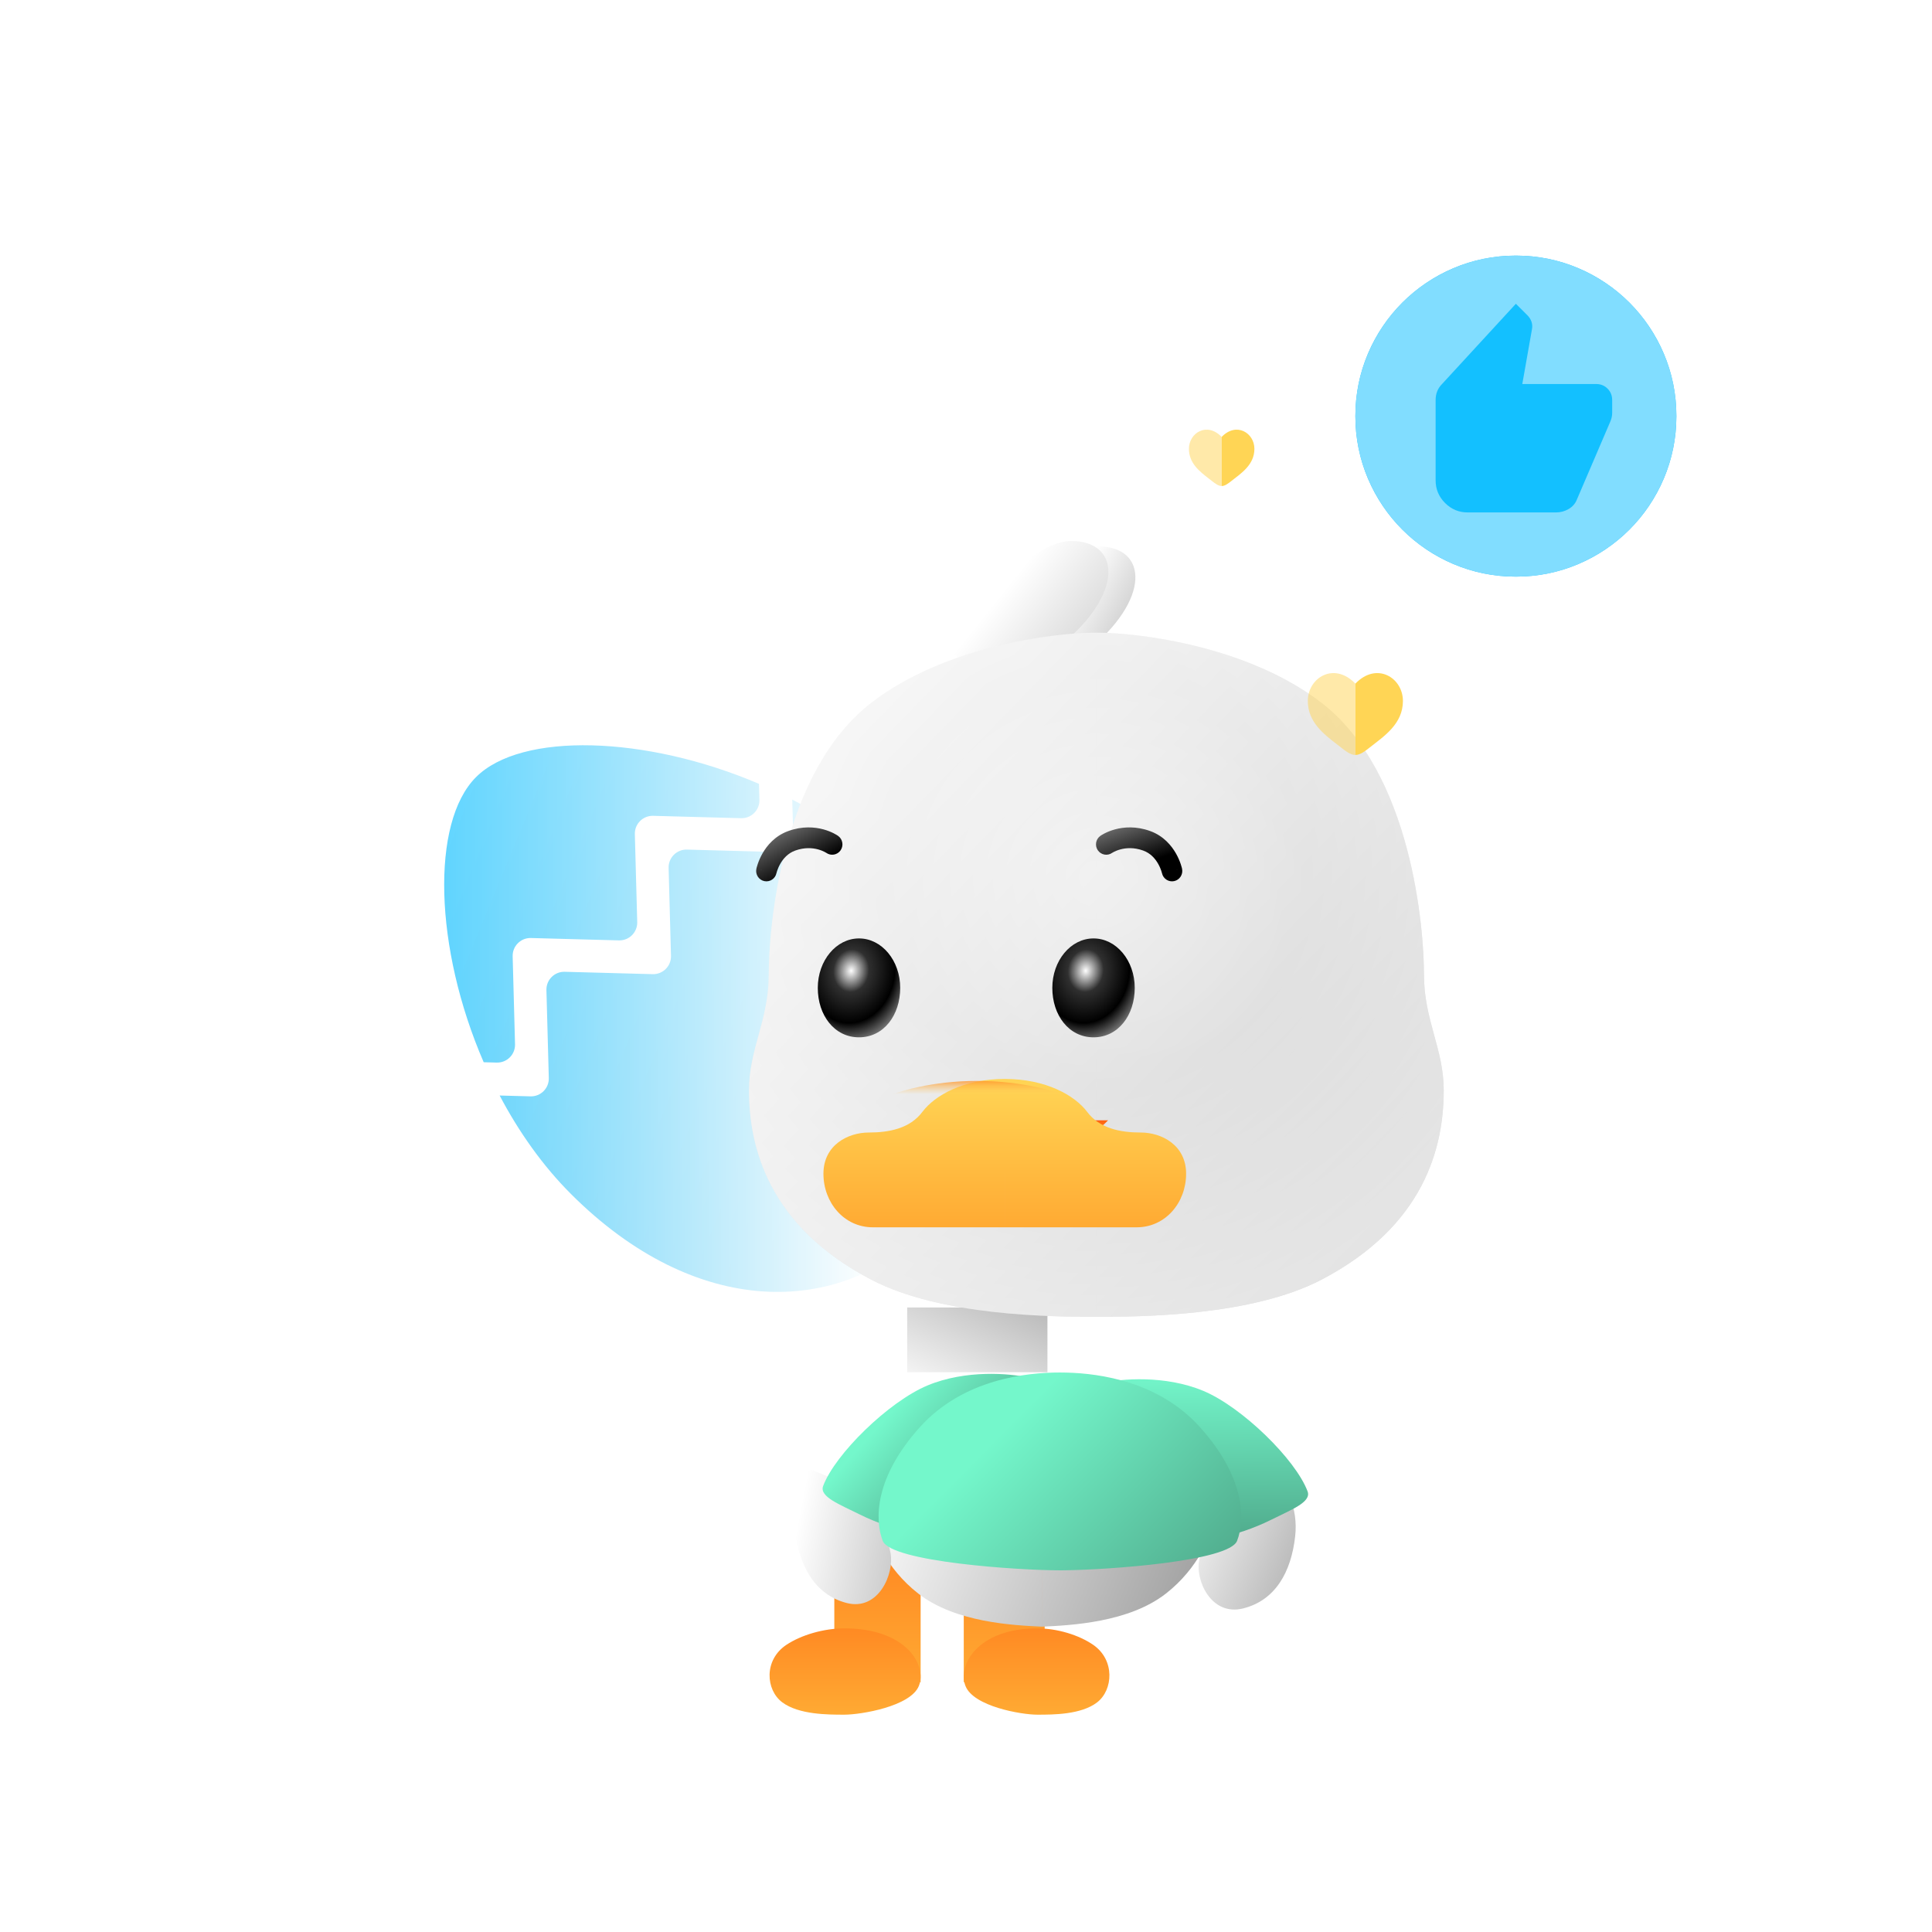 <svg width="325" height="325" viewBox="0 0 325 325" fill="none" xmlns="http://www.w3.org/2000/svg">
<rect width="325" height="325" fill="white"/>
<g filter="url(#filter0_iiii_457_163)">
<path d="M82.475 155.998C82.429 154.278 83.835 152.872 85.555 152.918L100.349 153.318C102.069 153.364 103.476 151.957 103.43 150.238L103.275 144.503C109.479 147.73 115.311 151.799 120.202 156.691C141.178 177.667 140.995 201.73 126.04 216.686C111.085 231.641 87.021 231.824 66.045 210.848C61.251 206.053 57.247 200.355 54.05 194.287L59.24 194.428C60.96 194.474 62.366 193.067 62.32 191.348L61.92 176.553C61.873 174.834 63.28 173.427 65 173.473L79.795 173.872C81.515 173.919 82.921 172.512 82.875 170.793L82.475 155.998ZM50.079 140.724C57.671 133.131 78.594 133.698 97.675 141.857L97.749 144.557C97.795 146.276 96.388 147.683 94.668 147.637L79.874 147.237C78.154 147.191 76.748 148.597 76.794 150.317L77.194 165.112C77.24 166.831 75.834 168.238 74.114 168.191L59.319 167.792C57.599 167.746 56.192 169.152 56.239 170.872L56.639 185.667C56.685 187.386 55.278 188.793 53.559 188.747L51.366 188.688C43.057 169.51 42.437 148.366 50.079 140.724Z" fill="url(#paint0_linear_457_163)"/>
</g>
<rect x="25" y="117" width="135" height="144" fill="url(#paint1_linear_457_163)"/>
<g filter="url(#filter1_iii_457_163)">
<path d="M181.705 92.908C175.006 92.908 164.959 104.8 160.772 110.746C163.331 113.719 170.68 117.881 179.612 110.746C190.776 101.827 190.078 92.908 181.705 92.908Z" fill="url(#paint2_linear_457_163)"/>
</g>
<g filter="url(#filter2_iii_457_163)">
<path d="M177.167 92C170.469 92 160.421 103.892 156.235 109.838C158.793 112.811 166.143 116.973 175.074 109.838C186.238 100.919 185.54 92 177.167 92Z" fill="url(#paint3_linear_457_163)"/>
</g>
<g filter="url(#filter3_iiii_457_163)">
<path d="M145.348 283.286V267.128L159.866 268.475V287.999L145.348 283.286Z" fill="url(#paint4_linear_457_163)"/>
</g>
<g filter="url(#filter4_iiii_457_163)">
<path d="M137.293 281.689C139.792 280.029 143.563 278.924 147.04 278.924C157.483 278.924 160.964 285.146 159.572 288.603C158.179 292.06 149.825 293.442 147.04 293.442C144.255 293.442 139.382 293.442 136.597 291.368C133.812 289.294 133.448 284.245 137.293 281.689Z" fill="url(#paint5_linear_457_163)"/>
</g>
<g filter="url(#filter5_iiii_457_163)">
<path d="M180.734 283.286V267.128L167.123 268.475V287.999L180.734 283.286Z" fill="url(#paint6_linear_457_163)"/>
</g>
<g filter="url(#filter6_iiii_457_163)">
<path d="M188.89 281.689C186.48 280.029 182.845 278.924 179.491 278.924C169.421 278.924 166.064 285.146 167.407 288.603C168.75 292.06 176.806 293.442 179.491 293.442C182.177 293.442 186.876 293.442 189.561 291.368C192.247 289.294 192.598 284.245 188.89 281.689Z" fill="url(#paint7_linear_457_163)"/>
</g>
<g filter="url(#filter7_i_457_163)">
<path d="M152.607 230.832V219.944H176.2V230.832H152.607Z" fill="url(#paint8_linear_457_163)"/>
</g>
<g filter="url(#filter8_iii_457_163)">
<path d="M164.432 221.513C156.907 221.513 138.319 221.399 126.584 215.274C109.32 206.261 105.995 193.089 106 183.383C106.004 176.45 109.32 171.598 109.321 163.972C109.321 156.346 111.31 130.002 126.584 118.216C138.804 108.787 156.907 106.43 164.432 106.43V221.513ZM164.433 106.43C171.957 106.43 190.061 108.787 202.281 118.216C217.554 130.002 219.544 156.346 219.544 163.972C219.544 171.598 222.86 176.45 222.864 183.383C222.869 193.089 219.544 206.261 202.281 215.274C190.546 221.399 171.958 221.513 164.433 221.513V106.43Z" fill="url(#paint9_linear_457_163)"/>
<path d="M164.432 221.513C156.907 221.513 138.319 221.399 126.584 215.274C109.32 206.261 105.995 193.089 106 183.383C106.004 176.45 109.32 171.598 109.321 163.972C109.321 156.346 111.31 130.002 126.584 118.216C138.804 108.787 156.907 106.43 164.432 106.43V221.513ZM164.433 106.43C171.957 106.43 190.061 108.787 202.281 118.216C217.554 130.002 219.544 156.346 219.544 163.972C219.544 171.598 222.86 176.45 222.864 183.383C222.869 193.089 219.544 206.261 202.281 215.274C190.546 221.399 171.958 221.513 164.433 221.513V106.43Z" fill="url(#paint10_radial_457_163)" fill-opacity="0.5"/>
</g>
<g filter="url(#filter9_iii_457_163)">
<path d="M165.299 259.773V273.638C160.446 273.407 150.74 272.945 144.501 268.092C138.955 263.778 136.875 258.154 136.181 255.612L165.299 259.773ZM194.42 255.612C193.726 258.154 191.647 263.778 186.1 268.092C179.861 272.945 170.155 273.407 165.302 273.638V259.773L194.42 255.612Z" fill="url(#paint11_linear_457_163)"/>
</g>
<g filter="url(#filter10_iii_457_163)">
<path d="M123.657 257.002C123.118 251.943 125.227 248.336 126.348 247.165L136.438 251.38C137.335 253.488 139.264 258.407 139.802 261.217C140.475 264.731 137.783 271.054 132.401 269.649C127.018 268.244 124.33 263.325 123.657 257.002Z" fill="url(#paint12_linear_457_163)"/>
</g>
<g filter="url(#filter11_iiii_457_163)">
<path d="M143.002 230.068C149.477 227.362 156.941 228.038 159.863 228.715L138.955 254.424C137.831 254.199 134.774 253.342 131.536 251.718C128.299 250.094 124.792 248.786 125.466 246.982C127.49 241.57 136.527 232.774 143.002 230.068Z" fill="url(#paint13_linear_457_163)"/>
</g>
<g filter="url(#filter12_iii_457_163)">
<path d="M207.873 258.424C208.411 253.567 206.303 250.105 205.181 248.98L195.091 253.028C194.194 255.051 192.266 259.773 191.727 262.471C191.055 265.844 193.746 271.915 199.128 270.566C204.511 269.216 207.2 264.495 207.873 258.424Z" fill="url(#paint14_linear_457_163)"/>
</g>
<g filter="url(#filter13_iiii_457_163)">
<path d="M189.429 230.975C182.954 228.269 175.491 228.945 172.568 229.622L193.476 255.331C194.6 255.106 197.658 254.249 200.895 252.625C204.132 251.001 207.639 249.693 206.965 247.889C204.942 242.476 195.904 233.681 189.429 230.975Z" fill="url(#paint15_linear_457_163)"/>
</g>
<g filter="url(#filter14_iiii_457_163)">
<path d="M166.396 227.896C172.167 228.042 181.998 229.452 188.867 237.086C196.512 245.582 196.469 252.662 195.1 256.203C193.773 259.632 173.553 261.068 165.989 261.155L165.298 261.159C158.366 261.159 136.865 259.743 135.496 256.203C134.127 252.662 134.085 245.583 141.729 237.086C149.057 228.943 159.754 227.881 165.298 227.881L166.396 227.896Z" fill="url(#paint16_linear_457_163)"/>
</g>
<g filter="url(#filter15_ii_457_163)">
<path d="M163.916 205.003C158.044 205.003 153.15 201.305 151.438 199.456H163.916V205.003ZM176.396 199.456C174.683 201.305 169.789 205.003 163.917 205.003V199.456H176.396Z" fill="url(#paint17_linear_457_163)"/>
</g>
<g filter="url(#filter16_iii_457_163)">
<path d="M164.022 199.457H141.837C136.985 199.457 133.518 195.297 133.518 190.445C133.518 185.592 137.678 183.512 141.144 183.512C144.61 183.512 148.077 182.819 150.157 180.046C152.237 177.273 157.09 174.499 164.022 174.499V199.457ZM164.023 174.499C170.956 174.499 175.808 177.273 177.888 180.046C179.968 182.819 183.435 183.512 186.901 183.512C190.367 183.512 194.527 185.592 194.527 190.445C194.527 195.297 191.06 199.457 186.208 199.457H164.023V174.499Z" fill="url(#paint18_linear_457_163)"/>
</g>
<path d="M151.434 166.18C151.434 170.775 148.661 174.499 144.501 174.499C140.341 174.499 137.568 170.775 137.568 166.18C137.568 161.586 140.672 157.861 144.501 157.861C148.33 157.861 151.434 161.586 151.434 166.18Z" fill="url(#paint19_radial_457_163)"/>
<path d="M190.886 166.18C190.886 170.775 188.113 174.499 183.953 174.499C179.794 174.499 177.021 170.775 177.021 166.18C177.021 161.586 180.124 157.861 183.953 157.861C187.782 157.861 190.886 161.586 190.886 166.18Z" fill="url(#paint20_radial_457_163)"/>
<path d="M132.598 139.798C134.966 138.941 137.035 139.115 138.516 139.517C139.252 139.717 139.843 139.973 140.259 140.185C140.468 140.292 140.635 140.388 140.756 140.462C140.816 140.499 140.866 140.531 140.903 140.556C140.922 140.569 140.939 140.58 140.952 140.589C140.958 140.593 140.964 140.598 140.969 140.601C140.972 140.603 140.974 140.605 140.976 140.607L140.98 140.608L140.982 140.609C140.982 140.61 140.978 140.617 140.081 141.904L140.983 140.611C141.763 141.165 141.95 142.253 141.402 143.041C140.852 143.829 139.775 144.018 138.994 143.464L138.995 143.467L138.998 143.468C139 143.469 139.001 143.47 139.002 143.471C139.004 143.472 139.007 143.473 139.008 143.473C139.009 143.475 139.009 143.475 139.006 143.473C139 143.47 138.984 143.459 138.959 143.443C138.909 143.413 138.821 143.361 138.701 143.3C138.459 143.177 138.089 143.015 137.618 142.887C136.685 142.634 135.351 142.51 133.765 143.084C132.544 143.525 131.758 144.428 131.255 145.315C131.005 145.755 130.84 146.166 130.739 146.463C130.689 146.61 130.657 146.726 130.637 146.798C130.628 146.834 130.622 146.859 130.619 146.872L130.617 146.871C130.422 147.813 129.507 148.418 128.573 148.221C127.639 148.024 127.04 147.099 127.235 146.156L128.901 146.508C127.235 146.157 127.235 146.156 127.235 146.155V146.153L127.236 146.151C127.237 146.148 127.237 146.145 127.238 146.143C127.239 146.137 127.24 146.131 127.242 146.124C127.245 146.109 127.25 146.09 127.255 146.068C127.265 146.024 127.28 145.966 127.298 145.896C127.336 145.755 127.392 145.562 127.47 145.331C127.625 144.874 127.875 144.251 128.256 143.58C129.013 142.244 130.354 140.61 132.598 139.798Z" fill="url(#paint21_linear_457_163)"/>
<path d="M193.484 139.798C191.116 138.941 189.047 139.115 187.566 139.517C186.83 139.717 186.239 139.973 185.823 140.185C185.614 140.292 185.447 140.388 185.326 140.462C185.266 140.499 185.216 140.531 185.179 140.556C185.16 140.569 185.143 140.58 185.13 140.589C185.124 140.593 185.118 140.598 185.113 140.601C185.11 140.603 185.108 140.605 185.106 140.607L185.102 140.608L185.1 140.609C185.1 140.61 185.104 140.617 186.001 141.904L185.099 140.611C184.319 141.165 184.132 142.253 184.68 143.041C185.23 143.829 186.307 144.018 187.088 143.464L187.087 143.467L187.084 143.468C187.083 143.469 187.081 143.47 187.08 143.471C187.078 143.472 187.075 143.473 187.074 143.473C187.073 143.475 187.073 143.475 187.076 143.473C187.082 143.47 187.098 143.459 187.123 143.443C187.173 143.413 187.261 143.361 187.381 143.3C187.623 143.177 187.993 143.015 188.464 142.887C189.397 142.634 190.732 142.51 192.317 143.084C193.538 143.525 194.324 144.428 194.828 145.315C195.077 145.755 195.242 146.166 195.343 146.463C195.393 146.61 195.425 146.726 195.445 146.798C195.454 146.834 195.461 146.859 195.463 146.872L195.465 146.871C195.66 147.813 196.575 148.418 197.509 148.221C198.443 148.024 199.042 147.099 198.847 146.156L197.181 146.508C198.847 146.157 198.847 146.156 198.847 146.155V146.153L198.846 146.151C198.845 146.148 198.845 146.145 198.844 146.143C198.843 146.137 198.842 146.131 198.84 146.124C198.837 146.109 198.832 146.09 198.827 146.068C198.817 146.024 198.802 145.966 198.784 145.896C198.746 145.755 198.69 145.562 198.612 145.331C198.457 144.874 198.207 144.251 197.826 143.58C197.069 142.244 195.728 140.61 193.484 139.798Z" fill="url(#paint22_linear_457_163)"/>
<path d="M164.401 181.832C156.688 181.832 150.904 183.647 148.976 184.554H179.827C177.899 183.647 172.114 181.832 164.401 181.832Z" fill="url(#paint23_linear_457_163)"/>
<g filter="url(#filter17_iiii_457_163)">
<circle cx="240" cy="65" r="27" fill="#13C0FF"/>
<path d="M231.9 81.2H246.75C247.515 81.2 248.224 81.008 248.878 80.625C249.531 80.242 249.992 79.713 250.26 79.04L255.93 65.81C256.02 65.585 256.088 65.36 256.132 65.135C256.178 64.91 256.2 64.685 256.2 64.46V62.3C256.2 61.535 255.941 60.893 255.422 60.375C254.904 59.856 254.263 59.598 253.5 59.6H241.08L242.7 50.42C242.79 49.97 242.768 49.542 242.633 49.138C242.498 48.733 242.273 48.373 241.958 48.057L240 46.1L227.58 59.6C227.22 59.96 226.95 60.365 226.77 60.815C226.59 61.265 226.5 61.76 226.5 62.3V75.8C226.5 77.285 227.029 78.557 228.088 79.615C229.146 80.674 230.417 81.202 231.9 81.2ZM240 92C236.265 92 232.755 91.291 229.47 89.872C226.185 88.454 223.328 86.531 220.898 84.103C218.468 81.674 216.544 78.817 215.128 75.53C213.711 72.243 213.002 68.733 213 65C212.998 61.267 213.707 57.757 215.128 54.47C216.548 51.183 218.471 48.326 220.898 45.898C223.324 43.469 226.181 41.546 229.47 40.128C232.759 38.709 236.269 38 240 38C243.731 38 247.241 38.709 250.53 40.128C253.819 41.546 256.676 43.469 259.103 45.898C261.529 48.326 263.453 51.183 264.875 54.47C266.297 57.757 267.005 61.267 267 65C266.995 68.733 266.285 72.243 264.872 75.53C263.459 78.817 261.536 81.674 259.103 84.103C256.669 86.531 253.811 88.455 250.53 89.875C247.249 91.295 243.739 92.004 240 92Z" fill="#81DDFF"/>
</g>
<path opacity="0.5" fill-rule="evenodd" clip-rule="evenodd" d="M203.363 80.519C201.816 79.327 200 77.927 200 75.501C200 72.823 203.029 70.924 205.507 73.499V81.76C204.957 81.76 204.406 81.335 203.834 80.884C203.681 80.764 203.524 80.642 203.363 80.519Z" fill="#FFD555"/>
<path d="M207.18 80.884C208.801 79.608 211.015 78.18 211.015 75.502C211.015 72.825 207.986 70.924 205.507 73.499V81.76C206.058 81.76 206.609 81.336 207.18 80.884Z" fill="#FFD555"/>
<path opacity="0.5" fill-rule="evenodd" clip-rule="evenodd" d="M224.885 125.198C222.639 123.466 220 121.433 220 117.909C220 114.019 224.4 111.259 228 115V127C227.2 127 226.4 126.384 225.57 125.728C225.347 125.554 225.119 125.377 224.885 125.198Z" fill="#FFD555"/>
<path d="M230.43 125.728C232.785 123.873 236 121.799 236 117.91C236 114.02 231.6 111.259 228 115V127C228.8 127 229.6 126.384 230.43 125.728Z" fill="#FFD555"/>
<defs>
<filter id="filter0_iiii_457_163" x="44.719" y="125.366" width="101.96" height="111.958" filterUnits="userSpaceOnUse" color-interpolation-filters="sRGB">
<feFlood flood-opacity="0" result="BackgroundImageFix"/>
<feBlend mode="normal" in="SourceGraphic" in2="BackgroundImageFix" result="shape"/>
<feColorMatrix in="SourceAlpha" type="matrix" values="0 0 0 0 0 0 0 0 0 0 0 0 0 0 0 0 0 0 127 0" result="hardAlpha"/>
<feOffset/>
<feGaussianBlur stdDeviation="25"/>
<feComposite in2="hardAlpha" operator="arithmetic" k2="-1" k3="1"/>
<feColorMatrix type="matrix" values="0 0 0 0 0.062 0 0 0 0 0.418 0 0 0 0 0.548 0 0 0 0.3 0"/>
<feBlend mode="normal" in2="shape" result="effect1_innerShadow_457_163"/>
<feColorMatrix in="SourceAlpha" type="matrix" values="0 0 0 0 0 0 0 0 0 0 0 0 0 0 0 0 0 0 127 0" result="hardAlpha"/>
<feOffset dx="10" dy="10"/>
<feGaussianBlur stdDeviation="10"/>
<feComposite in2="hardAlpha" operator="arithmetic" k2="-1" k3="1"/>
<feColorMatrix type="matrix" values="0 0 0 0 1 0 0 0 0 1 0 0 0 0 1 0 0 0 0.3 0"/>
<feBlend mode="normal" in2="effect1_innerShadow_457_163" result="effect2_innerShadow_457_163"/>
<feColorMatrix in="SourceAlpha" type="matrix" values="0 0 0 0 0 0 0 0 0 0 0 0 0 0 0 0 0 0 127 0" result="hardAlpha"/>
<feOffset dx="10" dy="-10"/>
<feGaussianBlur stdDeviation="10"/>
<feComposite in2="hardAlpha" operator="arithmetic" k2="-1" k3="1"/>
<feColorMatrix type="matrix" values="0 0 0 0 1 0 0 0 0 1 0 0 0 0 1 0 0 0 0.3 0"/>
<feBlend mode="normal" in2="effect2_innerShadow_457_163" result="effect3_innerShadow_457_163"/>
<feColorMatrix in="SourceAlpha" type="matrix" values="0 0 0 0 0 0 0 0 0 0 0 0 0 0 0 0 0 0 127 0" result="hardAlpha"/>
<feOffset dx="10" dy="-10"/>
<feGaussianBlur stdDeviation="10"/>
<feComposite in2="hardAlpha" operator="arithmetic" k2="-1" k3="1"/>
<feColorMatrix type="matrix" values="0 0 0 0 0.073 0 0 0 0 0.753 0 0 0 0 1 0 0 0 0.3 0"/>
<feBlend mode="normal" in2="effect3_innerShadow_457_163" result="effect4_innerShadow_457_163"/>
</filter>
<filter id="filter1_iii_457_163" x="160.772" y="90.908" width="29.222" height="24.778" filterUnits="userSpaceOnUse" color-interpolation-filters="sRGB">
<feFlood flood-opacity="0" result="BackgroundImageFix"/>
<feBlend mode="normal" in="SourceGraphic" in2="BackgroundImageFix" result="shape"/>
<feColorMatrix in="SourceAlpha" type="matrix" values="0 0 0 0 0 0 0 0 0 0 0 0 0 0 0 0 0 0 127 0" result="hardAlpha"/>
<feOffset/>
<feGaussianBlur stdDeviation="3.5"/>
<feComposite in2="hardAlpha" operator="arithmetic" k2="-1" k3="1"/>
<feColorMatrix type="matrix" values="0 0 0 0 0.957 0 0 0 0 0.957 0 0 0 0 0.957 0 0 0 1 0"/>
<feBlend mode="normal" in2="shape" result="effect1_innerShadow_457_163"/>
<feColorMatrix in="SourceAlpha" type="matrix" values="0 0 0 0 0 0 0 0 0 0 0 0 0 0 0 0 0 0 127 0" result="hardAlpha"/>
<feOffset dx="2" dy="-2"/>
<feGaussianBlur stdDeviation="2.5"/>
<feComposite in2="hardAlpha" operator="arithmetic" k2="-1" k3="1"/>
<feColorMatrix type="matrix" values="0 0 0 0 1 0 0 0 0 1 0 0 0 0 1 0 0 0 0.25 0"/>
<feBlend mode="normal" in2="effect1_innerShadow_457_163" result="effect2_innerShadow_457_163"/>
<feColorMatrix in="SourceAlpha" type="matrix" values="0 0 0 0 0 0 0 0 0 0 0 0 0 0 0 0 0 0 127 0" result="hardAlpha"/>
<feOffset dx="1" dy="1"/>
<feGaussianBlur stdDeviation="4"/>
<feComposite in2="hardAlpha" operator="arithmetic" k2="-1" k3="1"/>
<feColorMatrix type="matrix" values="0 0 0 0 1 0 0 0 0 1 0 0 0 0 1 0 0 0 0.3 0"/>
<feBlend mode="normal" in2="effect2_innerShadow_457_163" result="effect3_innerShadow_457_163"/>
</filter>
<filter id="filter2_iii_457_163" x="156.235" y="90" width="29.222" height="24.778" filterUnits="userSpaceOnUse" color-interpolation-filters="sRGB">
<feFlood flood-opacity="0" result="BackgroundImageFix"/>
<feBlend mode="normal" in="SourceGraphic" in2="BackgroundImageFix" result="shape"/>
<feColorMatrix in="SourceAlpha" type="matrix" values="0 0 0 0 0 0 0 0 0 0 0 0 0 0 0 0 0 0 127 0" result="hardAlpha"/>
<feOffset/>
<feGaussianBlur stdDeviation="3.5"/>
<feComposite in2="hardAlpha" operator="arithmetic" k2="-1" k3="1"/>
<feColorMatrix type="matrix" values="0 0 0 0 0.957 0 0 0 0 0.957 0 0 0 0 0.957 0 0 0 1 0"/>
<feBlend mode="normal" in2="shape" result="effect1_innerShadow_457_163"/>
<feColorMatrix in="SourceAlpha" type="matrix" values="0 0 0 0 0 0 0 0 0 0 0 0 0 0 0 0 0 0 127 0" result="hardAlpha"/>
<feOffset dx="2" dy="-2"/>
<feGaussianBlur stdDeviation="2.5"/>
<feComposite in2="hardAlpha" operator="arithmetic" k2="-1" k3="1"/>
<feColorMatrix type="matrix" values="0 0 0 0 1 0 0 0 0 1 0 0 0 0 1 0 0 0 0.25 0"/>
<feBlend mode="normal" in2="effect1_innerShadow_457_163" result="effect2_innerShadow_457_163"/>
<feColorMatrix in="SourceAlpha" type="matrix" values="0 0 0 0 0 0 0 0 0 0 0 0 0 0 0 0 0 0 127 0" result="hardAlpha"/>
<feOffset dx="1" dy="1"/>
<feGaussianBlur stdDeviation="4"/>
<feComposite in2="hardAlpha" operator="arithmetic" k2="-1" k3="1"/>
<feColorMatrix type="matrix" values="0 0 0 0 1 0 0 0 0 1 0 0 0 0 1 0 0 0 0.3 0"/>
<feBlend mode="normal" in2="effect2_innerShadow_457_163" result="effect3_innerShadow_457_163"/>
</filter>
<filter id="filter3_iiii_457_163" x="140.348" y="262.128" width="21.518" height="27.87" filterUnits="userSpaceOnUse" color-interpolation-filters="sRGB">
<feFlood flood-opacity="0" result="BackgroundImageFix"/>
<feBlend mode="normal" in="SourceGraphic" in2="BackgroundImageFix" result="shape"/>
<feColorMatrix in="SourceAlpha" type="matrix" values="0 0 0 0 0 0 0 0 0 0 0 0 0 0 0 0 0 0 127 0" result="hardAlpha"/>
<feOffset/>
<feGaussianBlur stdDeviation="5"/>
<feComposite in2="hardAlpha" operator="arithmetic" k2="-1" k3="1"/>
<feColorMatrix type="matrix" values="0 0 0 0 1 0 0 0 0 0.481 0 0 0 0 0.202 0 0 0 0.3 0"/>
<feBlend mode="normal" in2="shape" result="effect1_innerShadow_457_163"/>
<feColorMatrix in="SourceAlpha" type="matrix" values="0 0 0 0 0 0 0 0 0 0 0 0 0 0 0 0 0 0 127 0" result="hardAlpha"/>
<feOffset dx="2" dy="2"/>
<feGaussianBlur stdDeviation="5"/>
<feComposite in2="hardAlpha" operator="arithmetic" k2="-1" k3="1"/>
<feColorMatrix type="matrix" values="0 0 0 0 1 0 0 0 0 0.835 0 0 0 0 0.332 0 0 0 1 0"/>
<feBlend mode="normal" in2="effect1_innerShadow_457_163" result="effect2_innerShadow_457_163"/>
<feColorMatrix in="SourceAlpha" type="matrix" values="0 0 0 0 0 0 0 0 0 0 0 0 0 0 0 0 0 0 127 0" result="hardAlpha"/>
<feOffset dx="-5" dy="-5"/>
<feGaussianBlur stdDeviation="5"/>
<feComposite in2="hardAlpha" operator="arithmetic" k2="-1" k3="1"/>
<feColorMatrix type="matrix" values="0 0 0 0 1 0 0 0 0 0.481 0 0 0 0 0.202 0 0 0 1 0"/>
<feBlend mode="normal" in2="effect2_innerShadow_457_163" result="effect3_innerShadow_457_163"/>
<feColorMatrix in="SourceAlpha" type="matrix" values="0 0 0 0 0 0 0 0 0 0 0 0 0 0 0 0 0 0 127 0" result="hardAlpha"/>
<feOffset dx="-2" dy="-2"/>
<feGaussianBlur stdDeviation="2"/>
<feComposite in2="hardAlpha" operator="arithmetic" k2="-1" k3="1"/>
<feColorMatrix type="matrix" values="0 0 0 0 1 0 0 0 0 0.835 0 0 0 0 0.332 0 0 0 0.3 0"/>
<feBlend mode="normal" in2="effect3_innerShadow_457_163" result="effect4_innerShadow_457_163"/>
</filter>
<filter id="filter4_iiii_457_163" x="129.458" y="273.924" width="32.407" height="21.518" filterUnits="userSpaceOnUse" color-interpolation-filters="sRGB">
<feFlood flood-opacity="0" result="BackgroundImageFix"/>
<feBlend mode="normal" in="SourceGraphic" in2="BackgroundImageFix" result="shape"/>
<feColorMatrix in="SourceAlpha" type="matrix" values="0 0 0 0 0 0 0 0 0 0 0 0 0 0 0 0 0 0 127 0" result="hardAlpha"/>
<feOffset/>
<feGaussianBlur stdDeviation="5"/>
<feComposite in2="hardAlpha" operator="arithmetic" k2="-1" k3="1"/>
<feColorMatrix type="matrix" values="0 0 0 0 1 0 0 0 0 0.481 0 0 0 0 0.202 0 0 0 0.3 0"/>
<feBlend mode="normal" in2="shape" result="effect1_innerShadow_457_163"/>
<feColorMatrix in="SourceAlpha" type="matrix" values="0 0 0 0 0 0 0 0 0 0 0 0 0 0 0 0 0 0 127 0" result="hardAlpha"/>
<feOffset dx="2" dy="2"/>
<feGaussianBlur stdDeviation="5"/>
<feComposite in2="hardAlpha" operator="arithmetic" k2="-1" k3="1"/>
<feColorMatrix type="matrix" values="0 0 0 0 1 0 0 0 0 0.835 0 0 0 0 0.332 0 0 0 1 0"/>
<feBlend mode="normal" in2="effect1_innerShadow_457_163" result="effect2_innerShadow_457_163"/>
<feColorMatrix in="SourceAlpha" type="matrix" values="0 0 0 0 0 0 0 0 0 0 0 0 0 0 0 0 0 0 127 0" result="hardAlpha"/>
<feOffset dx="-5" dy="-5"/>
<feGaussianBlur stdDeviation="5"/>
<feComposite in2="hardAlpha" operator="arithmetic" k2="-1" k3="1"/>
<feColorMatrix type="matrix" values="0 0 0 0 1 0 0 0 0 0.481 0 0 0 0 0.202 0 0 0 1 0"/>
<feBlend mode="normal" in2="effect2_innerShadow_457_163" result="effect3_innerShadow_457_163"/>
<feColorMatrix in="SourceAlpha" type="matrix" values="0 0 0 0 0 0 0 0 0 0 0 0 0 0 0 0 0 0 127 0" result="hardAlpha"/>
<feOffset dx="-2" dy="-2"/>
<feGaussianBlur stdDeviation="2"/>
<feComposite in2="hardAlpha" operator="arithmetic" k2="-1" k3="1"/>
<feColorMatrix type="matrix" values="0 0 0 0 1 0 0 0 0 0.835 0 0 0 0 0.332 0 0 0 0.3 0"/>
<feBlend mode="normal" in2="effect3_innerShadow_457_163" result="effect4_innerShadow_457_163"/>
</filter>
<filter id="filter5_iiii_457_163" x="162.123" y="262.128" width="20.611" height="27.87" filterUnits="userSpaceOnUse" color-interpolation-filters="sRGB">
<feFlood flood-opacity="0" result="BackgroundImageFix"/>
<feBlend mode="normal" in="SourceGraphic" in2="BackgroundImageFix" result="shape"/>
<feColorMatrix in="SourceAlpha" type="matrix" values="0 0 0 0 0 0 0 0 0 0 0 0 0 0 0 0 0 0 127 0" result="hardAlpha"/>
<feOffset/>
<feGaussianBlur stdDeviation="5"/>
<feComposite in2="hardAlpha" operator="arithmetic" k2="-1" k3="1"/>
<feColorMatrix type="matrix" values="0 0 0 0 1 0 0 0 0 0.481 0 0 0 0 0.202 0 0 0 0.3 0"/>
<feBlend mode="normal" in2="shape" result="effect1_innerShadow_457_163"/>
<feColorMatrix in="SourceAlpha" type="matrix" values="0 0 0 0 0 0 0 0 0 0 0 0 0 0 0 0 0 0 127 0" result="hardAlpha"/>
<feOffset dx="2" dy="2"/>
<feGaussianBlur stdDeviation="5"/>
<feComposite in2="hardAlpha" operator="arithmetic" k2="-1" k3="1"/>
<feColorMatrix type="matrix" values="0 0 0 0 1 0 0 0 0 0.835 0 0 0 0 0.332 0 0 0 1 0"/>
<feBlend mode="normal" in2="effect1_innerShadow_457_163" result="effect2_innerShadow_457_163"/>
<feColorMatrix in="SourceAlpha" type="matrix" values="0 0 0 0 0 0 0 0 0 0 0 0 0 0 0 0 0 0 127 0" result="hardAlpha"/>
<feOffset dx="-5" dy="-5"/>
<feGaussianBlur stdDeviation="5"/>
<feComposite in2="hardAlpha" operator="arithmetic" k2="-1" k3="1"/>
<feColorMatrix type="matrix" values="0 0 0 0 1 0 0 0 0 0.481 0 0 0 0 0.202 0 0 0 1 0"/>
<feBlend mode="normal" in2="effect2_innerShadow_457_163" result="effect3_innerShadow_457_163"/>
<feColorMatrix in="SourceAlpha" type="matrix" values="0 0 0 0 0 0 0 0 0 0 0 0 0 0 0 0 0 0 127 0" result="hardAlpha"/>
<feOffset dx="-2" dy="-2"/>
<feGaussianBlur stdDeviation="2"/>
<feComposite in2="hardAlpha" operator="arithmetic" k2="-1" k3="1"/>
<feColorMatrix type="matrix" values="0 0 0 0 1 0 0 0 0 0.835 0 0 0 0 0.332 0 0 0 0.3 0"/>
<feBlend mode="normal" in2="effect3_innerShadow_457_163" result="effect4_innerShadow_457_163"/>
</filter>
<filter id="filter6_iiii_457_163" x="162.125" y="273.924" width="31.5" height="21.518" filterUnits="userSpaceOnUse" color-interpolation-filters="sRGB">
<feFlood flood-opacity="0" result="BackgroundImageFix"/>
<feBlend mode="normal" in="SourceGraphic" in2="BackgroundImageFix" result="shape"/>
<feColorMatrix in="SourceAlpha" type="matrix" values="0 0 0 0 0 0 0 0 0 0 0 0 0 0 0 0 0 0 127 0" result="hardAlpha"/>
<feOffset/>
<feGaussianBlur stdDeviation="5"/>
<feComposite in2="hardAlpha" operator="arithmetic" k2="-1" k3="1"/>
<feColorMatrix type="matrix" values="0 0 0 0 1 0 0 0 0 0.481 0 0 0 0 0.202 0 0 0 0.3 0"/>
<feBlend mode="normal" in2="shape" result="effect1_innerShadow_457_163"/>
<feColorMatrix in="SourceAlpha" type="matrix" values="0 0 0 0 0 0 0 0 0 0 0 0 0 0 0 0 0 0 127 0" result="hardAlpha"/>
<feOffset dx="2" dy="2"/>
<feGaussianBlur stdDeviation="5"/>
<feComposite in2="hardAlpha" operator="arithmetic" k2="-1" k3="1"/>
<feColorMatrix type="matrix" values="0 0 0 0 1 0 0 0 0 0.835 0 0 0 0 0.332 0 0 0 1 0"/>
<feBlend mode="normal" in2="effect1_innerShadow_457_163" result="effect2_innerShadow_457_163"/>
<feColorMatrix in="SourceAlpha" type="matrix" values="0 0 0 0 0 0 0 0 0 0 0 0 0 0 0 0 0 0 127 0" result="hardAlpha"/>
<feOffset dx="-5" dy="-5"/>
<feGaussianBlur stdDeviation="5"/>
<feComposite in2="hardAlpha" operator="arithmetic" k2="-1" k3="1"/>
<feColorMatrix type="matrix" values="0 0 0 0 1 0 0 0 0 0.481 0 0 0 0 0.202 0 0 0 1 0"/>
<feBlend mode="normal" in2="effect2_innerShadow_457_163" result="effect3_innerShadow_457_163"/>
<feColorMatrix in="SourceAlpha" type="matrix" values="0 0 0 0 0 0 0 0 0 0 0 0 0 0 0 0 0 0 127 0" result="hardAlpha"/>
<feOffset dx="-2" dy="-2"/>
<feGaussianBlur stdDeviation="2"/>
<feComposite in2="hardAlpha" operator="arithmetic" k2="-1" k3="1"/>
<feColorMatrix type="matrix" values="0 0 0 0 1 0 0 0 0 0.835 0 0 0 0 0.332 0 0 0 0.3 0"/>
<feBlend mode="normal" in2="effect3_innerShadow_457_163" result="effect4_innerShadow_457_163"/>
</filter>
<filter id="filter7_i_457_163" x="152.607" y="219.944" width="23.592" height="10.889" filterUnits="userSpaceOnUse" color-interpolation-filters="sRGB">
<feFlood flood-opacity="0" result="BackgroundImageFix"/>
<feBlend mode="normal" in="SourceGraphic" in2="BackgroundImageFix" result="shape"/>
<feColorMatrix in="SourceAlpha" type="matrix" values="0 0 0 0 0 0 0 0 0 0 0 0 0 0 0 0 0 0 127 0" result="hardAlpha"/>
<feOffset/>
<feGaussianBlur stdDeviation="2"/>
<feComposite in2="hardAlpha" operator="arithmetic" k2="-1" k3="1"/>
<feColorMatrix type="matrix" values="0 0 0 0 0.957 0 0 0 0 0.957 0 0 0 0 0.957 0 0 0 0.25 0"/>
<feBlend mode="normal" in2="shape" result="effect1_innerShadow_457_163"/>
</filter>
<filter id="filter8_iii_457_163" x="106" y="96.43" width="126.863" height="135.083" filterUnits="userSpaceOnUse" color-interpolation-filters="sRGB">
<feFlood flood-opacity="0" result="BackgroundImageFix"/>
<feBlend mode="normal" in="SourceGraphic" in2="BackgroundImageFix" result="shape"/>
<feColorMatrix in="SourceAlpha" type="matrix" values="0 0 0 0 0 0 0 0 0 0 0 0 0 0 0 0 0 0 127 0" result="hardAlpha"/>
<feOffset/>
<feGaussianBlur stdDeviation="15"/>
<feComposite in2="hardAlpha" operator="arithmetic" k2="-1" k3="1"/>
<feColorMatrix type="matrix" values="0 0 0 0 0.958 0 0 0 0 0.958 0 0 0 0 0.958 0 0 0 0.25 0"/>
<feBlend mode="normal" in2="shape" result="effect1_innerShadow_457_163"/>
<feColorMatrix in="SourceAlpha" type="matrix" values="0 0 0 0 0 0 0 0 0 0 0 0 0 0 0 0 0 0 127 0" result="hardAlpha"/>
<feOffset dx="10" dy="10"/>
<feGaussianBlur stdDeviation="15"/>
<feComposite in2="hardAlpha" operator="arithmetic" k2="-1" k3="1"/>
<feColorMatrix type="matrix" values="0 0 0 0 1 0 0 0 0 1 0 0 0 0 1 0 0 0 0.3 0"/>
<feBlend mode="normal" in2="effect1_innerShadow_457_163" result="effect2_innerShadow_457_163"/>
<feColorMatrix in="SourceAlpha" type="matrix" values="0 0 0 0 0 0 0 0 0 0 0 0 0 0 0 0 0 0 127 0" result="hardAlpha"/>
<feOffset dx="10" dy="-10"/>
<feGaussianBlur stdDeviation="10"/>
<feComposite in2="hardAlpha" operator="arithmetic" k2="-1" k3="1"/>
<feColorMatrix type="matrix" values="0 0 0 0 1 0 0 0 0 1 0 0 0 0 1 0 0 0 0.25 0"/>
<feBlend mode="normal" in2="effect2_innerShadow_457_163" result="effect3_innerShadow_457_163"/>
</filter>
<filter id="filter9_iii_457_163" x="136.181" y="250.612" width="63.238" height="28.025" filterUnits="userSpaceOnUse" color-interpolation-filters="sRGB">
<feFlood flood-opacity="0" result="BackgroundImageFix"/>
<feBlend mode="normal" in="SourceGraphic" in2="BackgroundImageFix" result="shape"/>
<feColorMatrix in="SourceAlpha" type="matrix" values="0 0 0 0 0 0 0 0 0 0 0 0 0 0 0 0 0 0 127 0" result="hardAlpha"/>
<feOffset/>
<feGaussianBlur stdDeviation="3.5"/>
<feComposite in2="hardAlpha" operator="arithmetic" k2="-1" k3="1"/>
<feColorMatrix type="matrix" values="0 0 0 0 0.957 0 0 0 0 0.957 0 0 0 0 0.957 0 0 0 0.25 0"/>
<feBlend mode="normal" in2="shape" result="effect1_innerShadow_457_163"/>
<feColorMatrix in="SourceAlpha" type="matrix" values="0 0 0 0 0 0 0 0 0 0 0 0 0 0 0 0 0 0 127 0" result="hardAlpha"/>
<feOffset dx="5" dy="-5"/>
<feGaussianBlur stdDeviation="2.5"/>
<feComposite in2="hardAlpha" operator="arithmetic" k2="-1" k3="1"/>
<feColorMatrix type="matrix" values="0 0 0 0 1 0 0 0 0 1 0 0 0 0 1 0 0 0 0.25 0"/>
<feBlend mode="normal" in2="effect1_innerShadow_457_163" result="effect2_innerShadow_457_163"/>
<feColorMatrix in="SourceAlpha" type="matrix" values="0 0 0 0 0 0 0 0 0 0 0 0 0 0 0 0 0 0 127 0" result="hardAlpha"/>
<feOffset dx="5" dy="5"/>
<feGaussianBlur stdDeviation="2.5"/>
<feComposite in2="hardAlpha" operator="arithmetic" k2="-1" k3="1"/>
<feColorMatrix type="matrix" values="0 0 0 0 1 0 0 0 0 1 0 0 0 0 1 0 0 0 0.25 0"/>
<feBlend mode="normal" in2="effect2_innerShadow_457_163" result="effect3_innerShadow_457_163"/>
</filter>
<filter id="filter10_iii_457_163" x="123.57" y="242.165" width="21.333" height="32.685" filterUnits="userSpaceOnUse" color-interpolation-filters="sRGB">
<feFlood flood-opacity="0" result="BackgroundImageFix"/>
<feBlend mode="normal" in="SourceGraphic" in2="BackgroundImageFix" result="shape"/>
<feColorMatrix in="SourceAlpha" type="matrix" values="0 0 0 0 0 0 0 0 0 0 0 0 0 0 0 0 0 0 127 0" result="hardAlpha"/>
<feOffset/>
<feGaussianBlur stdDeviation="3.5"/>
<feComposite in2="hardAlpha" operator="arithmetic" k2="-1" k3="1"/>
<feColorMatrix type="matrix" values="0 0 0 0 0.957 0 0 0 0 0.957 0 0 0 0 0.957 0 0 0 0.25 0"/>
<feBlend mode="normal" in2="shape" result="effect1_innerShadow_457_163"/>
<feColorMatrix in="SourceAlpha" type="matrix" values="0 0 0 0 0 0 0 0 0 0 0 0 0 0 0 0 0 0 127 0" result="hardAlpha"/>
<feOffset dx="5" dy="-5"/>
<feGaussianBlur stdDeviation="2.5"/>
<feComposite in2="hardAlpha" operator="arithmetic" k2="-1" k3="1"/>
<feColorMatrix type="matrix" values="0 0 0 0 1 0 0 0 0 1 0 0 0 0 1 0 0 0 0.25 0"/>
<feBlend mode="normal" in2="effect1_innerShadow_457_163" result="effect2_innerShadow_457_163"/>
<feColorMatrix in="SourceAlpha" type="matrix" values="0 0 0 0 0 0 0 0 0 0 0 0 0 0 0 0 0 0 127 0" result="hardAlpha"/>
<feOffset dx="5" dy="5"/>
<feGaussianBlur stdDeviation="2.5"/>
<feComposite in2="hardAlpha" operator="arithmetic" k2="-1" k3="1"/>
<feColorMatrix type="matrix" values="0 0 0 0 1 0 0 0 0 1 0 0 0 0 1 0 0 0 0.25 0"/>
<feBlend mode="normal" in2="effect2_innerShadow_457_163" result="effect3_innerShadow_457_163"/>
</filter>
<filter id="filter11_iiii_457_163" x="125.382" y="223.11" width="39.481" height="34.315" filterUnits="userSpaceOnUse" color-interpolation-filters="sRGB">
<feFlood flood-opacity="0" result="BackgroundImageFix"/>
<feBlend mode="normal" in="SourceGraphic" in2="BackgroundImageFix" result="shape"/>
<feColorMatrix in="SourceAlpha" type="matrix" values="0 0 0 0 0 0 0 0 0 0 0 0 0 0 0 0 0 0 127 0" result="hardAlpha"/>
<feOffset/>
<feGaussianBlur stdDeviation="5"/>
<feComposite in2="hardAlpha" operator="arithmetic" k2="-1" k3="1"/>
<feColorMatrix type="matrix" values="0 0 0 0 0 0 0 0 0 0 0 0 0 0 0 0 0 0 0.25 0"/>
<feBlend mode="normal" in2="shape" result="effect1_innerShadow_457_163"/>
<feColorMatrix in="SourceAlpha" type="matrix" values="0 0 0 0 0 0 0 0 0 0 0 0 0 0 0 0 0 0 127 0" result="hardAlpha"/>
<feOffset dx="5" dy="5"/>
<feGaussianBlur stdDeviation="1.5"/>
<feComposite in2="hardAlpha" operator="arithmetic" k2="-1" k3="1"/>
<feColorMatrix type="matrix" values="0 0 0 0 1 0 0 0 0 1 0 0 0 0 1 0 0 0 0.25 0"/>
<feBlend mode="normal" in2="effect1_innerShadow_457_163" result="effect2_innerShadow_457_163"/>
<feColorMatrix in="SourceAlpha" type="matrix" values="0 0 0 0 0 0 0 0 0 0 0 0 0 0 0 0 0 0 127 0" result="hardAlpha"/>
<feOffset dx="5" dy="-5"/>
<feGaussianBlur stdDeviation="10"/>
<feComposite in2="hardAlpha" operator="arithmetic" k2="-1" k3="1"/>
<feColorMatrix type="matrix" values="0 0 0 0 0.455 0 0 0 0 0.965 0 0 0 0 0.796 0 0 0 0.2 0"/>
<feBlend mode="normal" in2="effect2_innerShadow_457_163" result="effect3_innerShadow_457_163"/>
<feColorMatrix in="SourceAlpha" type="matrix" values="0 0 0 0 0 0 0 0 0 0 0 0 0 0 0 0 0 0 127 0" result="hardAlpha"/>
<feOffset dx="3" dy="3"/>
<feGaussianBlur stdDeviation="2"/>
<feComposite in2="hardAlpha" operator="arithmetic" k2="-1" k3="1"/>
<feColorMatrix type="matrix" values="0 0 0 0 1 0 0 0 0 1 0 0 0 0 1 0 0 0 0.25 0"/>
<feBlend mode="normal" in2="effect3_innerShadow_457_163" result="effect4_innerShadow_457_163"/>
</filter>
<filter id="filter12_iii_457_163" x="191.626" y="243.98" width="21.333" height="31.778" filterUnits="userSpaceOnUse" color-interpolation-filters="sRGB">
<feFlood flood-opacity="0" result="BackgroundImageFix"/>
<feBlend mode="normal" in="SourceGraphic" in2="BackgroundImageFix" result="shape"/>
<feColorMatrix in="SourceAlpha" type="matrix" values="0 0 0 0 0 0 0 0 0 0 0 0 0 0 0 0 0 0 127 0" result="hardAlpha"/>
<feOffset/>
<feGaussianBlur stdDeviation="3.5"/>
<feComposite in2="hardAlpha" operator="arithmetic" k2="-1" k3="1"/>
<feColorMatrix type="matrix" values="0 0 0 0 0.957 0 0 0 0 0.957 0 0 0 0 0.957 0 0 0 0.25 0"/>
<feBlend mode="normal" in2="shape" result="effect1_innerShadow_457_163"/>
<feColorMatrix in="SourceAlpha" type="matrix" values="0 0 0 0 0 0 0 0 0 0 0 0 0 0 0 0 0 0 127 0" result="hardAlpha"/>
<feOffset dx="5" dy="-5"/>
<feGaussianBlur stdDeviation="2.5"/>
<feComposite in2="hardAlpha" operator="arithmetic" k2="-1" k3="1"/>
<feColorMatrix type="matrix" values="0 0 0 0 1 0 0 0 0 1 0 0 0 0 1 0 0 0 0.25 0"/>
<feBlend mode="normal" in2="effect1_innerShadow_457_163" result="effect2_innerShadow_457_163"/>
<feColorMatrix in="SourceAlpha" type="matrix" values="0 0 0 0 0 0 0 0 0 0 0 0 0 0 0 0 0 0 127 0" result="hardAlpha"/>
<feOffset dx="5" dy="5"/>
<feGaussianBlur stdDeviation="2.5"/>
<feComposite in2="hardAlpha" operator="arithmetic" k2="-1" k3="1"/>
<feColorMatrix type="matrix" values="0 0 0 0 1 0 0 0 0 1 0 0 0 0 1 0 0 0 0.25 0"/>
<feBlend mode="normal" in2="effect2_innerShadow_457_163" result="effect3_innerShadow_457_163"/>
</filter>
<filter id="filter13_iiii_457_163" x="172.568" y="224.017" width="39.481" height="34.315" filterUnits="userSpaceOnUse" color-interpolation-filters="sRGB">
<feFlood flood-opacity="0" result="BackgroundImageFix"/>
<feBlend mode="normal" in="SourceGraphic" in2="BackgroundImageFix" result="shape"/>
<feColorMatrix in="SourceAlpha" type="matrix" values="0 0 0 0 0 0 0 0 0 0 0 0 0 0 0 0 0 0 127 0" result="hardAlpha"/>
<feOffset/>
<feGaussianBlur stdDeviation="5"/>
<feComposite in2="hardAlpha" operator="arithmetic" k2="-1" k3="1"/>
<feColorMatrix type="matrix" values="0 0 0 0 0 0 0 0 0 0 0 0 0 0 0 0 0 0 0.25 0"/>
<feBlend mode="normal" in2="shape" result="effect1_innerShadow_457_163"/>
<feColorMatrix in="SourceAlpha" type="matrix" values="0 0 0 0 0 0 0 0 0 0 0 0 0 0 0 0 0 0 127 0" result="hardAlpha"/>
<feOffset dx="5" dy="5"/>
<feGaussianBlur stdDeviation="1.5"/>
<feComposite in2="hardAlpha" operator="arithmetic" k2="-1" k3="1"/>
<feColorMatrix type="matrix" values="0 0 0 0 1 0 0 0 0 1 0 0 0 0 1 0 0 0 0.25 0"/>
<feBlend mode="normal" in2="effect1_innerShadow_457_163" result="effect2_innerShadow_457_163"/>
<feColorMatrix in="SourceAlpha" type="matrix" values="0 0 0 0 0 0 0 0 0 0 0 0 0 0 0 0 0 0 127 0" result="hardAlpha"/>
<feOffset dx="5" dy="-5"/>
<feGaussianBlur stdDeviation="10"/>
<feComposite in2="hardAlpha" operator="arithmetic" k2="-1" k3="1"/>
<feColorMatrix type="matrix" values="0 0 0 0 0.455 0 0 0 0 0.965 0 0 0 0 0.796 0 0 0 0.2 0"/>
<feBlend mode="normal" in2="effect2_innerShadow_457_163" result="effect3_innerShadow_457_163"/>
<feColorMatrix in="SourceAlpha" type="matrix" values="0 0 0 0 0 0 0 0 0 0 0 0 0 0 0 0 0 0 127 0" result="hardAlpha"/>
<feOffset dx="3" dy="3"/>
<feGaussianBlur stdDeviation="2"/>
<feComposite in2="hardAlpha" operator="arithmetic" k2="-1" k3="1"/>
<feColorMatrix type="matrix" values="0 0 0 0 1 0 0 0 0 1 0 0 0 0 1 0 0 0 0.25 0"/>
<feBlend mode="normal" in2="effect3_innerShadow_457_163" result="effect4_innerShadow_457_163"/>
</filter>
<filter id="filter14_iiii_457_163" x="134.794" y="222.881" width="66.008" height="43.277" filterUnits="userSpaceOnUse" color-interpolation-filters="sRGB">
<feFlood flood-opacity="0" result="BackgroundImageFix"/>
<feBlend mode="normal" in="SourceGraphic" in2="BackgroundImageFix" result="shape"/>
<feColorMatrix in="SourceAlpha" type="matrix" values="0 0 0 0 0 0 0 0 0 0 0 0 0 0 0 0 0 0 127 0" result="hardAlpha"/>
<feOffset/>
<feGaussianBlur stdDeviation="22.5"/>
<feComposite in2="hardAlpha" operator="arithmetic" k2="-1" k3="1"/>
<feColorMatrix type="matrix" values="0 0 0 0 0 0 0 0 0 0 0 0 0 0 0 0 0 0 0.25 0"/>
<feBlend mode="normal" in2="shape" result="effect1_innerShadow_457_163"/>
<feColorMatrix in="SourceAlpha" type="matrix" values="0 0 0 0 0 0 0 0 0 0 0 0 0 0 0 0 0 0 127 0" result="hardAlpha"/>
<feOffset dx="5" dy="5"/>
<feGaussianBlur stdDeviation="10"/>
<feComposite in2="hardAlpha" operator="arithmetic" k2="-1" k3="1"/>
<feColorMatrix type="matrix" values="0 0 0 0 0.455 0 0 0 0 0.965 0 0 0 0 0.796 0 0 0 0.5 0"/>
<feBlend mode="normal" in2="effect1_innerShadow_457_163" result="effect2_innerShadow_457_163"/>
<feColorMatrix in="SourceAlpha" type="matrix" values="0 0 0 0 0 0 0 0 0 0 0 0 0 0 0 0 0 0 127 0" result="hardAlpha"/>
<feOffset dx="5" dy="-5"/>
<feGaussianBlur stdDeviation="10"/>
<feComposite in2="hardAlpha" operator="arithmetic" k2="-1" k3="1"/>
<feColorMatrix type="matrix" values="0 0 0 0 0.455 0 0 0 0 0.965 0 0 0 0 0.796 0 0 0 0.2 0"/>
<feBlend mode="normal" in2="effect2_innerShadow_457_163" result="effect3_innerShadow_457_163"/>
<feColorMatrix in="SourceAlpha" type="matrix" values="0 0 0 0 0 0 0 0 0 0 0 0 0 0 0 0 0 0 127 0" result="hardAlpha"/>
<feOffset dx="3" dy="3"/>
<feGaussianBlur stdDeviation="10"/>
<feComposite in2="hardAlpha" operator="arithmetic" k2="-1" k3="1"/>
<feColorMatrix type="matrix" values="0 0 0 0 1 0 0 0 0 1 0 0 0 0 1 0 0 0 0.25 0"/>
<feBlend mode="normal" in2="effect3_innerShadow_457_163" result="effect4_innerShadow_457_163"/>
</filter>
<filter id="filter15_ii_457_163" x="151.438" y="189.456" width="34.958" height="15.547" filterUnits="userSpaceOnUse" color-interpolation-filters="sRGB">
<feFlood flood-opacity="0" result="BackgroundImageFix"/>
<feBlend mode="normal" in="SourceGraphic" in2="BackgroundImageFix" result="shape"/>
<feColorMatrix in="SourceAlpha" type="matrix" values="0 0 0 0 0 0 0 0 0 0 0 0 0 0 0 0 0 0 127 0" result="hardAlpha"/>
<feOffset dx="10" dy="-10"/>
<feGaussianBlur stdDeviation="5"/>
<feComposite in2="hardAlpha" operator="arithmetic" k2="-1" k3="1"/>
<feColorMatrix type="matrix" values="0 0 0 0 1 0 0 0 0 1 0 0 0 0 1 0 0 0 0.05 0"/>
<feBlend mode="normal" in2="shape" result="effect1_innerShadow_457_163"/>
<feColorMatrix in="SourceAlpha" type="matrix" values="0 0 0 0 0 0 0 0 0 0 0 0 0 0 0 0 0 0 127 0" result="hardAlpha"/>
<feOffset dy="-1"/>
<feGaussianBlur stdDeviation="1.5"/>
<feComposite in2="hardAlpha" operator="arithmetic" k2="-1" k3="1"/>
<feColorMatrix type="matrix" values="0 0 0 0 1 0 0 0 0 0.835 0 0 0 0 0.332 0 0 0 0.3 0"/>
<feBlend mode="normal" in2="effect1_innerShadow_457_163" result="effect2_innerShadow_457_163"/>
</filter>
<filter id="filter16_iii_457_163" x="128.518" y="171.499" width="76.009" height="37.958" filterUnits="userSpaceOnUse" color-interpolation-filters="sRGB">
<feFlood flood-opacity="0" result="BackgroundImageFix"/>
<feBlend mode="normal" in="SourceGraphic" in2="BackgroundImageFix" result="shape"/>
<feColorMatrix in="SourceAlpha" type="matrix" values="0 0 0 0 0 0 0 0 0 0 0 0 0 0 0 0 0 0 127 0" result="hardAlpha"/>
<feOffset/>
<feGaussianBlur stdDeviation="5"/>
<feComposite in2="hardAlpha" operator="arithmetic" k2="-1" k3="1"/>
<feColorMatrix type="matrix" values="0 0 0 0 1 0 0 0 0 0.835 0 0 0 0 0.332 0 0 0 1 0"/>
<feBlend mode="normal" in2="shape" result="effect1_innerShadow_457_163"/>
<feColorMatrix in="SourceAlpha" type="matrix" values="0 0 0 0 0 0 0 0 0 0 0 0 0 0 0 0 0 0 127 0" result="hardAlpha"/>
<feOffset dx="10" dy="10"/>
<feGaussianBlur stdDeviation="10"/>
<feComposite in2="hardAlpha" operator="arithmetic" k2="-1" k3="1"/>
<feColorMatrix type="matrix" values="0 0 0 0 1 0 0 0 0 1 0 0 0 0 1 0 0 0 0.25 0"/>
<feBlend mode="normal" in2="effect1_innerShadow_457_163" result="effect2_innerShadow_457_163"/>
<feColorMatrix in="SourceAlpha" type="matrix" values="0 0 0 0 0 0 0 0 0 0 0 0 0 0 0 0 0 0 127 0" result="hardAlpha"/>
<feOffset dx="-5" dy="-3"/>
<feGaussianBlur stdDeviation="5"/>
<feComposite in2="hardAlpha" operator="arithmetic" k2="-1" k3="1"/>
<feColorMatrix type="matrix" values="0 0 0 0 1 0 0 0 0 0.481 0 0 0 0 0.202 0 0 0 1 0"/>
<feBlend mode="normal" in2="effect2_innerShadow_457_163" result="effect3_innerShadow_457_163"/>
</filter>
<filter id="filter17_iiii_457_163" x="213" y="33" width="59" height="64" filterUnits="userSpaceOnUse" color-interpolation-filters="sRGB">
<feFlood flood-opacity="0" result="BackgroundImageFix"/>
<feBlend mode="normal" in="SourceGraphic" in2="BackgroundImageFix" result="shape"/>
<feColorMatrix in="SourceAlpha" type="matrix" values="0 0 0 0 0 0 0 0 0 0 0 0 0 0 0 0 0 0 127 0" result="hardAlpha"/>
<feOffset/>
<feGaussianBlur stdDeviation="7.5"/>
<feComposite in2="hardAlpha" operator="arithmetic" k2="-1" k3="1"/>
<feColorMatrix type="matrix" values="0 0 0 0 0 0 0 0 0 0 0 0 0 0 0 0 0 0 0.1 0"/>
<feBlend mode="normal" in2="shape" result="effect1_innerShadow_457_163"/>
<feColorMatrix in="SourceAlpha" type="matrix" values="0 0 0 0 0 0 0 0 0 0 0 0 0 0 0 0 0 0 127 0" result="hardAlpha"/>
<feOffset dx="5" dy="5"/>
<feGaussianBlur stdDeviation="10"/>
<feComposite in2="hardAlpha" operator="arithmetic" k2="-1" k3="1"/>
<feColorMatrix type="matrix" values="0 0 0 0 1 0 0 0 0 1 0 0 0 0 1 0 0 0 0.25 0"/>
<feBlend mode="normal" in2="effect1_innerShadow_457_163" result="effect2_innerShadow_457_163"/>
<feColorMatrix in="SourceAlpha" type="matrix" values="0 0 0 0 0 0 0 0 0 0 0 0 0 0 0 0 0 0 127 0" result="hardAlpha"/>
<feOffset dx="5" dy="-5"/>
<feGaussianBlur stdDeviation="10"/>
<feComposite in2="hardAlpha" operator="arithmetic" k2="-1" k3="1"/>
<feColorMatrix type="matrix" values="0 0 0 0 0.246 0 0 0 0 0.799 0 0 0 0 1 0 0 0 1 0"/>
<feBlend mode="normal" in2="effect2_innerShadow_457_163" result="effect3_innerShadow_457_163"/>
<feColorMatrix in="SourceAlpha" type="matrix" values="0 0 0 0 0 0 0 0 0 0 0 0 0 0 0 0 0 0 127 0" result="hardAlpha"/>
<feOffset dx="5" dy="5"/>
<feGaussianBlur stdDeviation="2.5"/>
<feComposite in2="hardAlpha" operator="arithmetic" k2="-1" k3="1"/>
<feColorMatrix type="matrix" values="0 0 0 0 1 0 0 0 0 1 0 0 0 0 1 0 0 0 0.5 0"/>
<feBlend mode="normal" in2="effect3_innerShadow_457_163" result="effect4_innerShadow_457_163"/>
</filter>
<linearGradient id="paint0_linear_457_163" x1="40.232" y1="158.659" x2="180.022" y2="216.509" gradientUnits="userSpaceOnUse">
<stop stop-color="#1DC3FF"/>
<stop offset="1" stop-color="#00A5E1"/>
</linearGradient>
<linearGradient id="paint1_linear_457_163" x1="147.118" y1="189" x2="43.55" y2="189" gradientUnits="userSpaceOnUse">
<stop stop-color="white"/>
<stop offset="1" stop-color="white" stop-opacity="0"/>
</linearGradient>
<linearGradient id="paint2_linear_457_163" x1="164.592" y1="98.6" x2="195.564" y2="115.781" gradientUnits="userSpaceOnUse">
<stop offset="0.338" stop-color="white"/>
<stop offset="1" stop-color="#999999"/>
</linearGradient>
<linearGradient id="paint3_linear_457_163" x1="162.506" y1="94.79" x2="202.119" y2="126.533" gradientUnits="userSpaceOnUse">
<stop offset="0.12" stop-color="white"/>
<stop offset="1" stop-color="#999999"/>
</linearGradient>
<linearGradient id="paint4_linear_457_163" x1="152.607" y1="267.128" x2="152.607" y2="287.999" gradientUnits="userSpaceOnUse">
<stop stop-color="#FF8A23"/>
<stop offset="1" stop-color="#FFAA33"/>
</linearGradient>
<linearGradient id="paint5_linear_457_163" x1="147.161" y1="278.924" x2="147.161" y2="293.442" gradientUnits="userSpaceOnUse">
<stop stop-color="#FF8A23"/>
<stop offset="1" stop-color="#FFAA33"/>
</linearGradient>
<linearGradient id="paint6_linear_457_163" x1="173.928" y1="267.128" x2="173.928" y2="287.999" gradientUnits="userSpaceOnUse">
<stop stop-color="#FF8A23"/>
<stop offset="1" stop-color="#FFAA33"/>
</linearGradient>
<linearGradient id="paint7_linear_457_163" x1="179.375" y1="278.924" x2="179.375" y2="293.442" gradientUnits="userSpaceOnUse">
<stop stop-color="#FF8A23"/>
<stop offset="1" stop-color="#FFAA33"/>
</linearGradient>
<linearGradient id="paint8_linear_457_163" x1="162.22" y1="239.621" x2="176.855" y2="208.592" gradientUnits="userSpaceOnUse">
<stop stop-color="white"/>
<stop offset="1" stop-color="#999999"/>
</linearGradient>
<linearGradient id="paint9_linear_457_163" x1="100.077" y1="91.871" x2="317.256" y2="302.828" gradientUnits="userSpaceOnUse">
<stop stop-color="white"/>
<stop offset="1" stop-color="#999999"/>
</linearGradient>
<radialGradient id="paint10_radial_457_163" cx="0" cy="0" r="1" gradientUnits="userSpaceOnUse" gradientTransform="translate(164.243 147.529) rotate(89.854) scale(73.984 75.129)">
<stop stop-color="white"/>
<stop offset="0.471" stop-color="white" stop-opacity="0.5"/>
<stop offset="1" stop-color="white"/>
</radialGradient>
<linearGradient id="paint11_linear_457_163" x1="135.936" y1="249.09" x2="194.42" y2="273.252" gradientUnits="userSpaceOnUse">
<stop stop-color="white"/>
<stop offset="1" stop-color="#999999"/>
</linearGradient>
<linearGradient id="paint12_linear_457_163" x1="123.715" y1="258.749" x2="157.821" y2="265.222" gradientUnits="userSpaceOnUse">
<stop stop-color="white"/>
<stop offset="1" stop-color="#999999"/>
</linearGradient>
<linearGradient id="paint13_linear_457_163" x1="142.58" y1="228.238" x2="168.261" y2="251.331" gradientUnits="userSpaceOnUse">
<stop stop-color="#74F7CB"/>
<stop offset="0.802" stop-color="#449177"/>
</linearGradient>
<linearGradient id="paint14_linear_457_163" x1="185.18" y1="257.231" x2="216.812" y2="270.675" gradientUnits="userSpaceOnUse">
<stop stop-color="white"/>
<stop offset="1" stop-color="#999999"/>
</linearGradient>
<linearGradient id="paint15_linear_457_163" x1="196.145" y1="227.812" x2="196.645" y2="265.248" gradientUnits="userSpaceOnUse">
<stop stop-color="#74F7CB"/>
<stop offset="1" stop-color="#449177"/>
</linearGradient>
<linearGradient id="paint16_linear_457_163" x1="154.059" y1="239.424" x2="195.547" y2="280.51" gradientUnits="userSpaceOnUse">
<stop stop-color="#74F7CB"/>
<stop offset="1" stop-color="#449177"/>
</linearGradient>
<linearGradient id="paint17_linear_457_163" x1="163.917" y1="199.456" x2="163.917" y2="205.003" gradientUnits="userSpaceOnUse">
<stop stop-color="#FF6310"/>
<stop offset="1" stop-color="#FFAA33"/>
</linearGradient>
<linearGradient id="paint18_linear_457_163" x1="164.022" y1="174.499" x2="164.022" y2="199.457" gradientUnits="userSpaceOnUse">
<stop stop-color="#FFD555"/>
<stop offset="1" stop-color="#FFAA33"/>
</linearGradient>
<radialGradient id="paint19_radial_457_163" cx="0" cy="0" r="1" gradientUnits="userSpaceOnUse" gradientTransform="translate(143.185 163.295) rotate(7.853) scale(11.792 14.15)">
<stop stop-color="white"/>
<stop offset="0.255" stop-color="#2F2F2F"/>
<stop offset="0.622"/>
<stop offset="1" stop-color="#C0C0C0"/>
</radialGradient>
<radialGradient id="paint20_radial_457_163" cx="0" cy="0" r="1" gradientUnits="userSpaceOnUse" gradientTransform="translate(182.638 163.295) rotate(7.853) scale(11.792 14.15)">
<stop stop-color="white"/>
<stop offset="0.255" stop-color="#2F2F2F"/>
<stop offset="0.622"/>
<stop offset="1" stop-color="#C0C0C0"/>
</radialGradient>
<linearGradient id="paint21_linear_457_163" x1="132.781" y1="139.113" x2="136.45" y2="145.977" gradientUnits="userSpaceOnUse">
<stop stop-color="#666666"/>
<stop offset="1"/>
</linearGradient>
<linearGradient id="paint22_linear_457_163" x1="191.503" y1="137.896" x2="193.955" y2="144.775" gradientUnits="userSpaceOnUse">
<stop stop-color="#666666"/>
<stop offset="1"/>
</linearGradient>
<linearGradient id="paint23_linear_457_163" x1="162.473" y1="181.287" x2="162.473" y2="184.554" gradientUnits="userSpaceOnUse">
<stop stop-color="#FF8A23"/>
<stop offset="0.859" stop-color="#FFCD62" stop-opacity="0"/>
</linearGradient>
</defs>
</svg>
